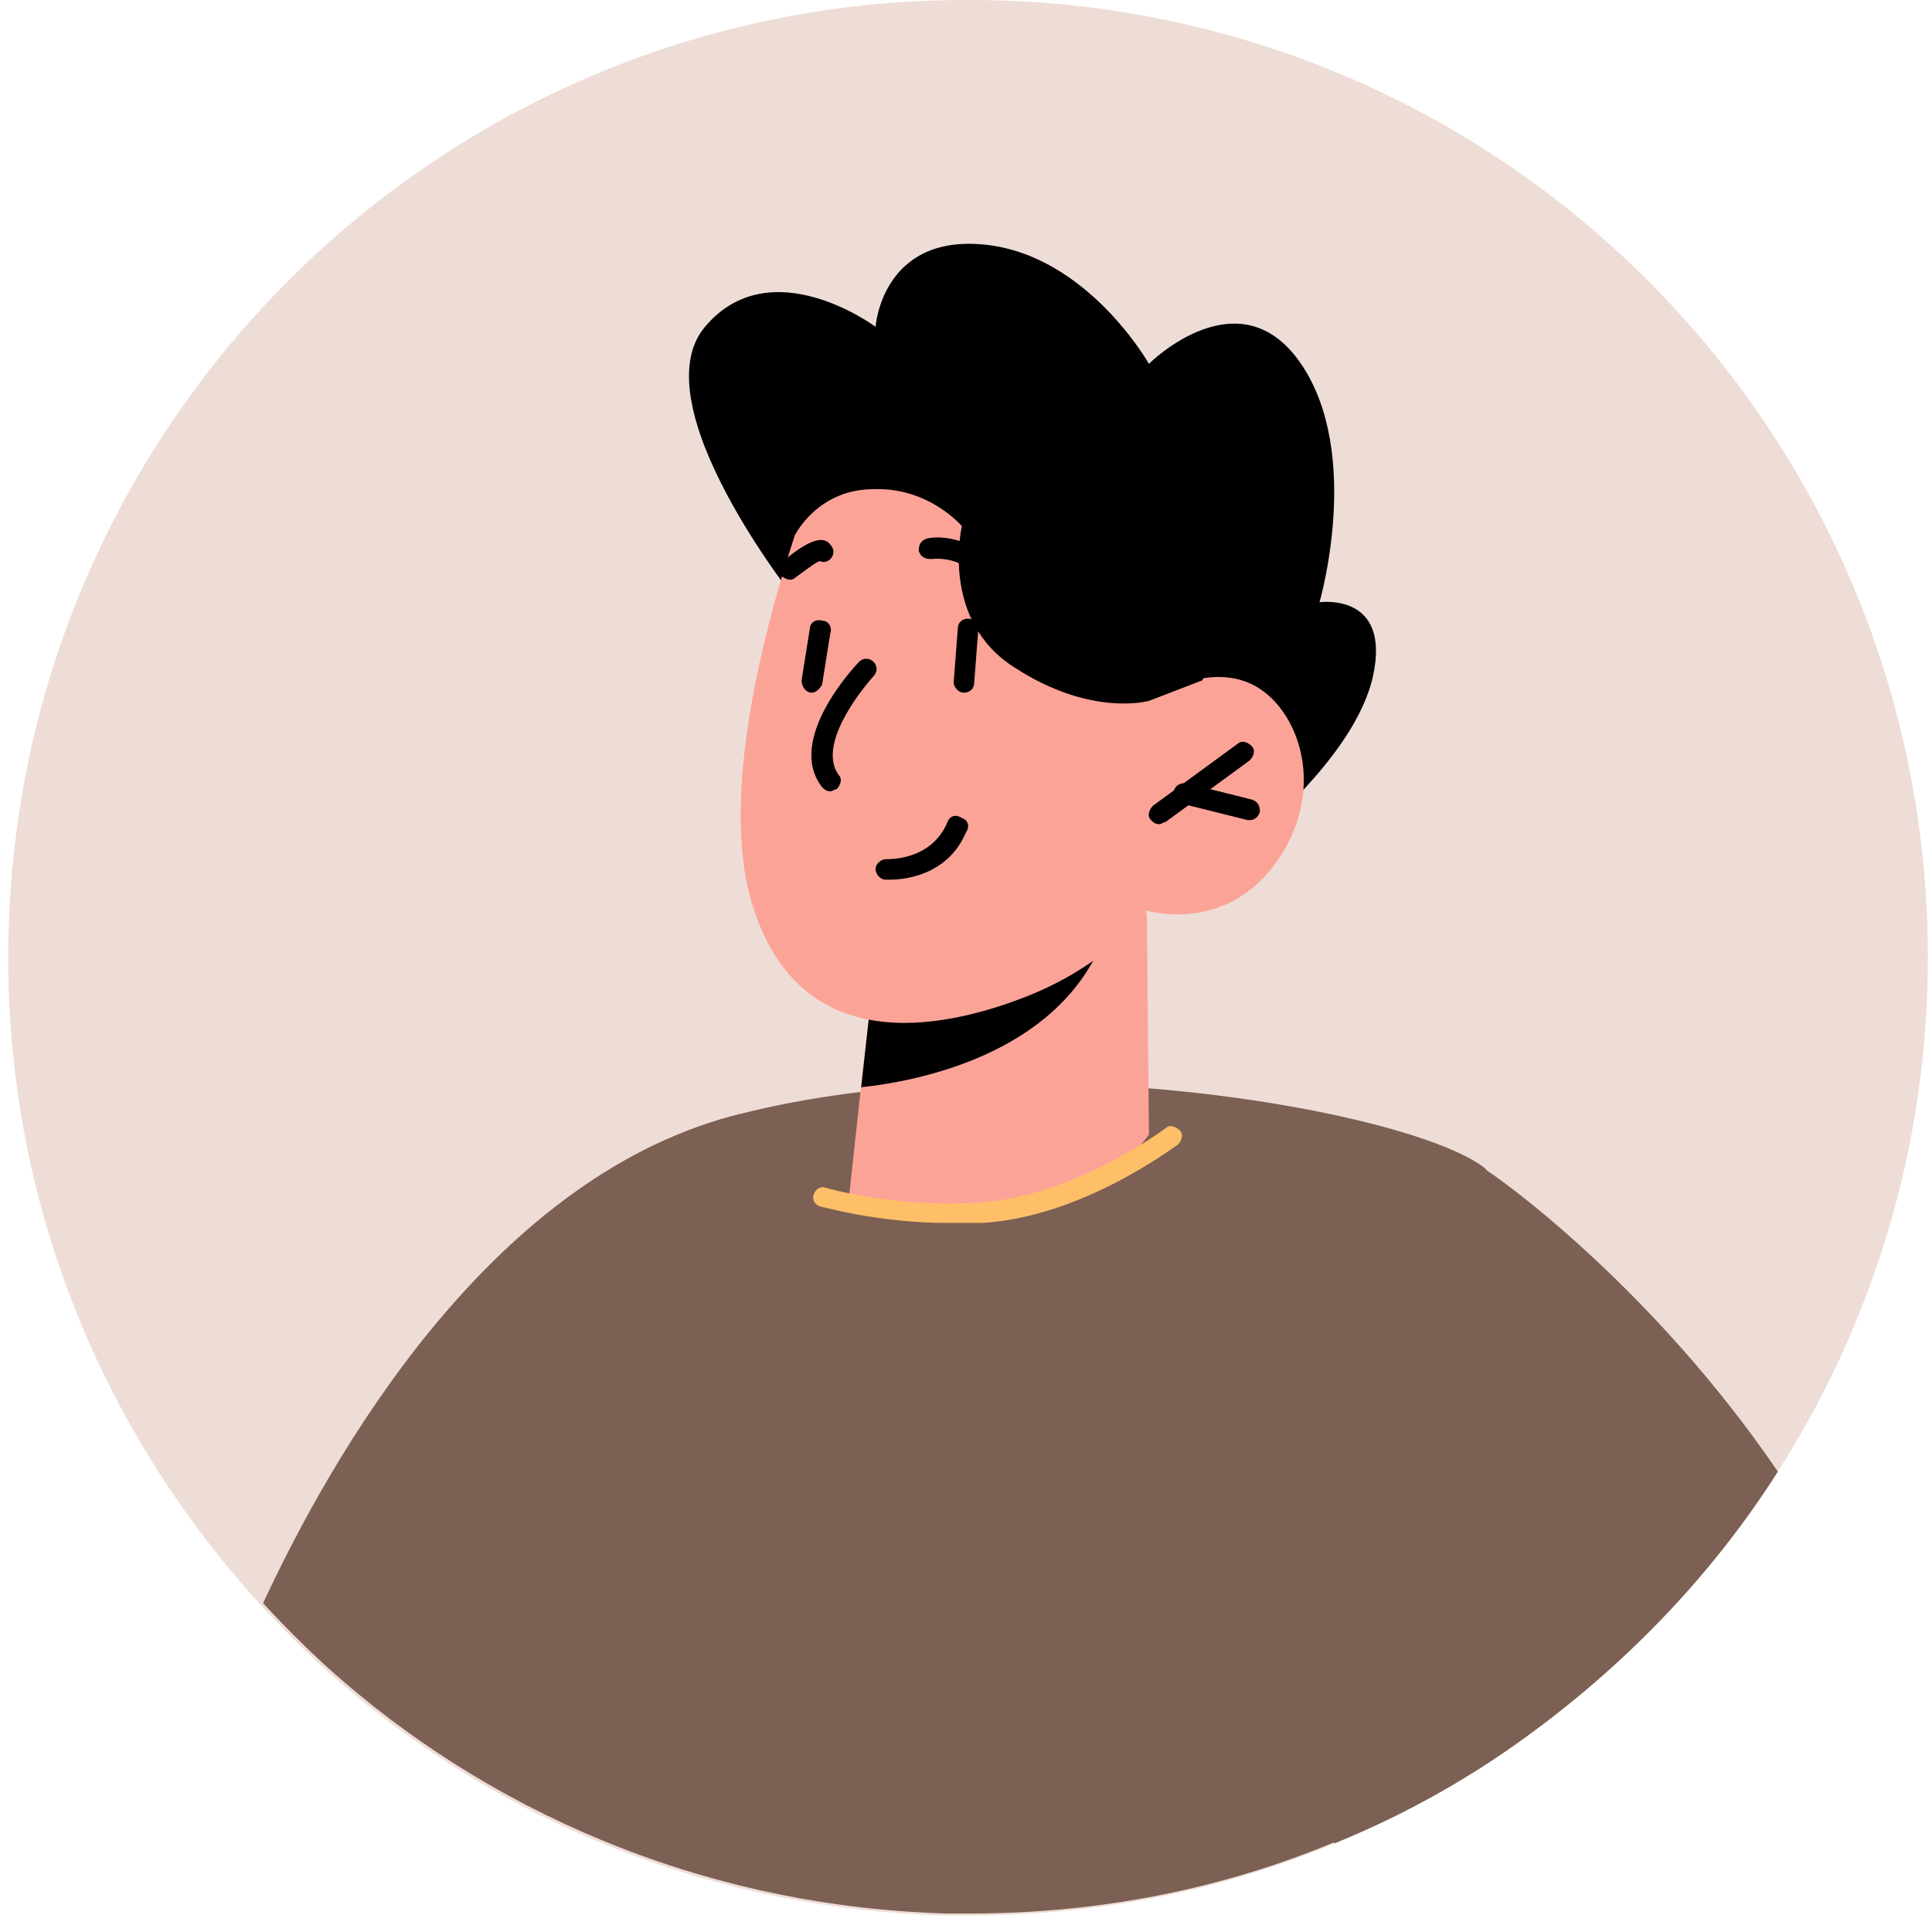 <svg width="94" height="94" viewBox="0 0 94 94" fill="none" xmlns="http://www.w3.org/2000/svg">
<path d="M93.8 46.6C93.8 55.8 91.1 64.4 86.5 71.6C83.2 76.8 78.8 81.3 73.7 84.9C71 86.8 68.1 88.4 64.9 89.7C59.4 92 53.4 93.2 47.1 93.2C46.7 93.2 46.4 93.2 46 93.2C34.8 92.9 24.5 88.7 16.6 81.9C15.2 80.7 13.9 79.4 12.7 78.1C5.1 69.8 0.4 58.8 0.4 46.6C0.4 20.8 21.3 0 47 0C72.9 -0.1 93.8 20.8 93.8 46.6Z" fill="#EDDDD6"/>
<path d="M73.8 84.8C71.1 86.701 68.2 88.3 65 89.6C59.5 91.9 53.5 93.1 47.2 93.1C46.8 93.1 46.5 93.1 46.1 93.1C34.9 92.8 24.6 88.601 16.7 81.801C15.3 80.601 14 79.3 12.8 78.001C16.1 70.9 23.7 57.501 35.6 54.301C35.7 54.301 35.9 54.2 36 54.2C49.8 50.7 68.5 54.001 72.2 56.8C73.7 58.001 74 70.501 73.8 84.8Z" fill="#7C6053"/>
<path d="M38.8 29.301C38.8 29.301 31.1 19.701 34.3 15.901C37.5 12.101 42.6 15.901 42.6 15.901C42.6 15.901 42.9 11.401 47.9 11.901C52.9 12.401 55.9 17.701 55.9 17.701C55.9 17.701 60.3 13.301 63.3 17.701C66.3 22.101 64.2 29.301 64.2 29.301C64.2 29.301 67.7 28.801 66.8 32.901C65.9 37.001 60.4 41.201 60.4 41.201L38.8 29.301Z" fill="black"/>
<path d="M55.8 44.4L55.9 55.2C55.9 55.2 54 58.3 47.7 58.9C43 59.3 41.3 58.3 41.3 58.3L41.9 52.8L42.5 47.5L53.9 44.8L55.8 44.4Z" fill="#FCA397"/>
<path d="M53.9 44.9C53.9 45.2 53.8 45.5 53.6 45.9C51.3 51.3 44.7 52.6 41.9 52.9L42.5 47.5L53.9 44.9Z" fill="black"/>
<path d="M39.8 22.901C39.8 22.901 34.3 36.501 36.6 44.001C38.9 51.501 45.8 50.101 49.9 48.501C54 46.901 55.8 44.301 55.8 44.301C55.8 44.301 59.7 45.501 62.2 41.801C64.7 38.101 63 34.101 60.7 33.201C58.5 32.301 55.9 34.001 55.9 34.001L57.8 30.001C57.8 30.201 48.6 10.601 39.8 22.901Z" fill="#FCA397"/>
<path d="M56.4 40.1C56.2 40.1 56.1 40 56 39.9C55.8 39.7 55.9 39.4 56.1 39.2L60.2 36.2C60.4 36 60.7 36.1 60.9 36.3C61.1 36.5 61 36.8 60.8 37L56.7 40C56.6 40 56.5 40.1 56.4 40.1Z" fill="black"/>
<path d="M60.8 39.901H60.7L57.5 39.101C57.2 39.001 57.1 38.801 57.1 38.501C57.2 38.201 57.4 38.101 57.7 38.101L60.9 38.901C61.2 39.001 61.3 39.201 61.3 39.501C61.2 39.801 61 39.901 60.8 39.901Z" fill="black"/>
<path d="M48.5 29.3C48.3 29.3 48.1 29.2 48 29C47.3 26.9 45.4 27.2 45.3 27.2C45 27.2 44.8 27.1 44.7 26.8C44.7 26.5 44.8 26.3 45.1 26.2C46 26 48.1 26.3 48.9 28.6C49 28.9 48.9 29.1 48.6 29.2C48.6 29.3 48.6 29.3 48.5 29.3Z" fill="black"/>
<path d="M38.4 28.201C38.3 28.201 38.1 28.101 38 28.001C37.8 27.801 37.8 27.501 38.1 27.301C38.6 26.901 39.9 25.801 40.4 26.501C40.6 26.701 40.6 27.001 40.4 27.201C40.3 27.301 40.1 27.401 39.9 27.301C39.8 27.301 39.5 27.501 38.7 28.101C38.6 28.201 38.5 28.201 38.4 28.201Z" fill="black"/>
<path d="M40.4 38.5C40.2 38.5 40.1 38.4 40 38.3C38.2 36 41.6 32.4 41.8 32.2C42 32 42.3 32 42.5 32.2C42.7 32.4 42.7 32.7 42.5 32.9C41.7 33.8 39.8 36.3 40.8 37.7C41 37.9 40.9 38.2 40.7 38.4C40.6 38.4 40.5 38.5 40.4 38.5Z" fill="black"/>
<path d="M39.5 33.7C39.4 33.7 39.4 33.7 39.5 33.7C39.2 33.7 39 33.4 39 33.1L39.4 30.6C39.4 30.3 39.7 30.1 40 30.2C40.3 30.2 40.5 30.5 40.4 30.8L40 33.3C39.9 33.5 39.7 33.7 39.5 33.7Z" fill="black"/>
<path d="M46.9 33.701C46.6 33.701 46.4 33.401 46.4 33.201L46.6 30.601C46.6 30.301 46.8 30.101 47.1 30.101C47.4 30.101 47.6 30.401 47.6 30.601L47.4 33.201C47.4 33.501 47.2 33.701 46.9 33.701Z" fill="black"/>
<path d="M38.7 26C38.7 26 39.8 23.8 42.5 23.8C45.2 23.7 46.8 25.6 46.8 25.6C46.8 25.6 45.7 30.2 49.4 32.5C53.1 34.9 55.9 34.1 55.9 34.1L58.5 33.1L60.4 29.2L52.6 21L42.6 15.9L37.6 20.6L38.7 26Z" fill="black"/>
<path d="M43.3 42.8C43.2 42.8 43.1 42.8 43.1 42.8C42.8 42.8 42.6 42.5 42.6 42.3C42.6 42 42.9 41.8 43.1 41.8C43.2 41.8 45.3 41.9 46.1 40C46.2 39.7 46.5 39.6 46.8 39.8C47.1 39.9 47.2 40.2 47 40.5C46.1 42.6 44 42.8 43.3 42.8Z" fill="black"/>
<path d="M86.5 71.6C83.2 76.8 78.8 81.3 73.7 84.9C71 86.8 68.1 88.4 64.9 89.7L72.1 56.8C72.7 57.1 80.3 62.5 86.5 71.6Z" fill="#7C6053"/>
<path d="M46.1 59.501C42.7 59.501 40 58.7 39.9 58.7C39.6 58.6 39.5 58.3 39.6 58.1C39.7 57.8 40 57.7 40.2 57.8C40.2 57.8 43.7 58.8 47.7 58.501C52.3 58.2 56.7 54.901 56.7 54.901C56.9 54.7 57.2 54.8 57.4 55.001C57.6 55.2 57.5 55.501 57.3 55.7C57.1 55.8 52.7 59.2 47.8 59.501C47.2 59.501 46.7 59.501 46.1 59.501Z" fill="#FFBF69"/>
</svg>
